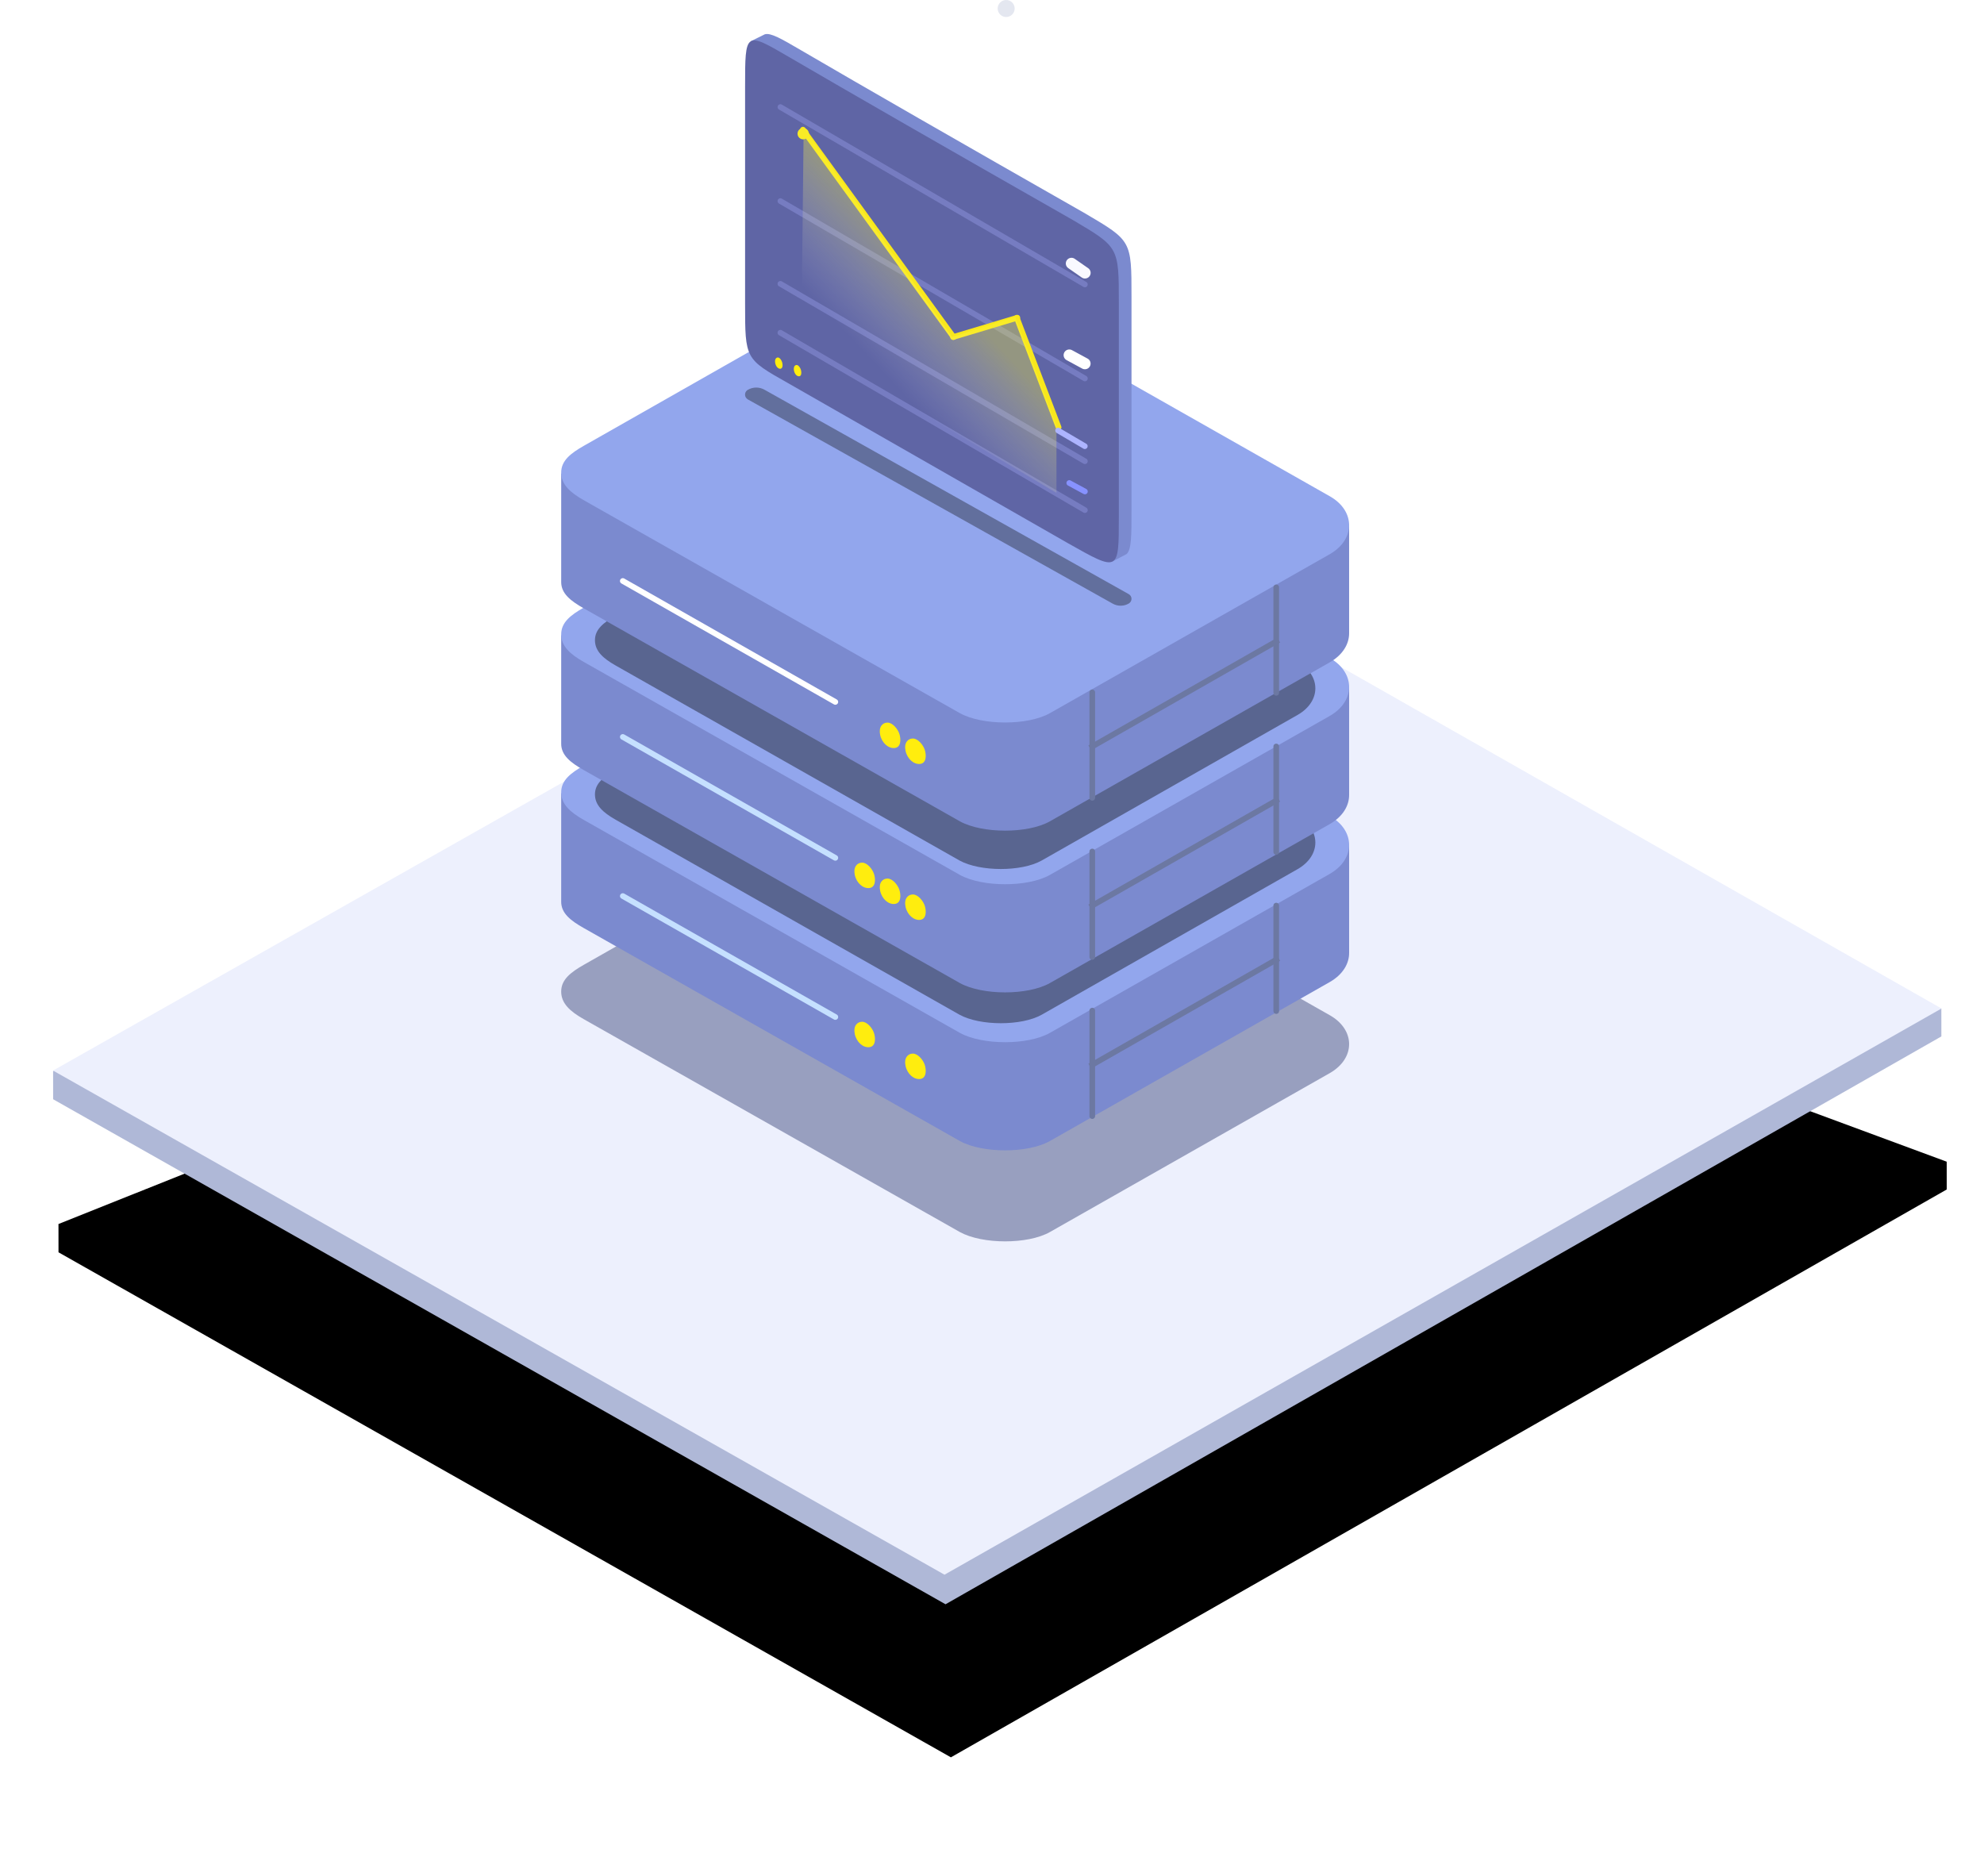 <?xml version="1.0" encoding="UTF-8"?>
<svg width="350px" height="331px" viewBox="0 0 350 331" version="1.1" xmlns="http://www.w3.org/2000/svg" xmlns:xlink="http://www.w3.org/1999/xlink">
    <!-- Generator: Sketch 50.2 (55047) - http://www.bohemiancoding.com/sketch -->
    <title>PermanentStorage</title>
    <desc>Created with Sketch.</desc>
    <defs>
        <polygon id="path-1" points="38.961 63.708 42.232 59.937 219.587 121.781 300.843 270.178 297.631 273.88 99.322 234.232"></polygon>
        <filter x="-23.7%" y="-11.2%" width="134.4%" height="142.1%" filterUnits="objectBoundingBox" id="filter-2">
            <feOffset dx="-17" dy="21" in="SourceAlpha" result="shadowOffsetOuter1"></feOffset>
            <feGaussianBlur stdDeviation="11.5" in="shadowOffsetOuter1" result="shadowBlurOuter1"></feGaussianBlur>
            <feColorMatrix values="0 0 0 0 0   0 0 0 0 0.002   0 0 0 0 0.268  0 0 0 0.12 0" type="matrix" in="shadowBlurOuter1"></feColorMatrix>
        </filter>
        <path d="M78.062,21.616 L115.554,0.281" id="path-3"></path>
        <filter x="-25.0%" y="-43.4%" width="149.9%" height="186.8%" filterUnits="objectBoundingBox" id="filter-4">
            <feMorphology radius="1.5" operator="dilate" in="SourceAlpha" result="shadowSpreadOuter1"></feMorphology>
            <feOffset dx="0" dy="0" in="shadowSpreadOuter1" result="shadowOffsetOuter1"></feOffset>
            <feMorphology radius="2" operator="erode" in="SourceAlpha" result="shadowInner"></feMorphology>
            <feOffset dx="0" dy="0" in="shadowInner" result="shadowInner"></feOffset>
            <feComposite in="shadowOffsetOuter1" in2="shadowInner" operator="out" result="shadowOffsetOuter1"></feComposite>
            <feGaussianBlur stdDeviation="2" in="shadowOffsetOuter1" result="shadowBlurOuter1"></feGaussianBlur>
            <feColorMatrix values="0 0 0 0 1   0 0 0 0 1   0 0 0 0 1  0 0 0 0.5 0" type="matrix" in="shadowBlurOuter1"></feColorMatrix>
        </filter>
        <path d="M78.062,49.128 L115.554,27.793" id="path-5"></path>
        <filter x="-25.0%" y="-43.4%" width="149.9%" height="186.8%" filterUnits="objectBoundingBox" id="filter-6">
            <feMorphology radius="1.5" operator="dilate" in="SourceAlpha" result="shadowSpreadOuter1"></feMorphology>
            <feOffset dx="0" dy="0" in="shadowSpreadOuter1" result="shadowOffsetOuter1"></feOffset>
            <feMorphology radius="2" operator="erode" in="SourceAlpha" result="shadowInner"></feMorphology>
            <feOffset dx="0" dy="0" in="shadowInner" result="shadowInner"></feOffset>
            <feComposite in="shadowOffsetOuter1" in2="shadowInner" operator="out" result="shadowOffsetOuter1"></feComposite>
            <feGaussianBlur stdDeviation="2" in="shadowOffsetOuter1" result="shadowBlurOuter1"></feGaussianBlur>
            <feColorMatrix values="0 0 0 0 0.561   0 0 0 0 0.764   0 0 0 0 1  0 0 0 1 0" type="matrix" in="shadowBlurOuter1"></feColorMatrix>
        </filter>
        <path d="M78.062,77.202 L115.554,55.866" id="path-7"></path>
        <filter x="-25.0%" y="-43.4%" width="149.9%" height="186.8%" filterUnits="objectBoundingBox" id="filter-8">
            <feMorphology radius="1.5" operator="dilate" in="SourceAlpha" result="shadowSpreadOuter1"></feMorphology>
            <feOffset dx="0" dy="0" in="shadowSpreadOuter1" result="shadowOffsetOuter1"></feOffset>
            <feMorphology radius="2" operator="erode" in="SourceAlpha" result="shadowInner"></feMorphology>
            <feOffset dx="0" dy="0" in="shadowInner" result="shadowInner"></feOffset>
            <feComposite in="shadowOffsetOuter1" in2="shadowInner" operator="out" result="shadowOffsetOuter1"></feComposite>
            <feGaussianBlur stdDeviation="2" in="shadowOffsetOuter1" result="shadowBlurOuter1"></feGaussianBlur>
            <feColorMatrix values="0 0 0 0 0.561   0 0 0 0 0.764   0 0 0 0 1  0 0 0 1 0" type="matrix" in="shadowBlurOuter1"></feColorMatrix>
        </filter>
        <linearGradient x1="35.994%" y1="50%" x2="55.549%" y2="76.244%" id="linearGradient-9">
            <stop stop-color="#FCF53C" stop-opacity="0.338" offset="0%"></stop>
            <stop stop-color="#FFFFFF" stop-opacity="0" offset="100%"></stop>
        </linearGradient>
    </defs>
    <g id="Page-1" stroke="none" stroke-width="1" fill="none" fill-rule="evenodd">
        <g id="Artboard-2">
            <g id="PermanentStorage" transform="translate(6, 0)">
                <circle id="Oval-10" fill="#E4E7F0" cx="171.5" cy="1.5" r="1.5"></circle>
                <g id="Group-4-Copy-11" transform="translate(0, 19)">
                    <g id="Rectangle-2-Copy-12" transform="translate(169.902, 166.909) rotate(-41) translate(-169.902, -166.909) ">
                        <use fill="black" fill-opacity="1" filter="url(#filter-2)" xlink:href="#path-1"></use>
                        <use fill="#AFB8D7" fill-rule="evenodd" xlink:href="#path-1"></use>
                    </g>
                    <polygon id="Rectangle-2-Copy-13" fill="#EDF0FD" transform="translate(169.93, 164.392) rotate(-41) translate(-169.93, -164.392) " points="40.622 59.24 239.537 99.771 299.238 269.543 100.964 229.539"></polygon>
                </g>
                <g id="Group" transform="translate(162.5, 112.5) scale(-1, 1) translate(-162.5, -112.5) translate(93, 6)">
                    <path d="M3.405,173.106 L68.937,135.937 C73.42,133.433 80.73,133.375 85.264,135.937 L135.013,164.211 C137.366,165.551 139,166.843 139,168.925 C139,171.008 137.459,172.418 135.013,173.801 L68.653,211.363 C64.701,213.532 56.703,213.559 52.801,211.363 L3.405,183.313 C-1.165,180.689 -1.106,175.664 3.405,173.106 Z" id="Path-5-Copy-3" fill="#192763" opacity="0.401"></path>
                    <g id="Group-2" transform="translate(0, 98.869)">
                        <path d="M6.30899847e-05,44.031 C2.989,42.36 49.322,39.37 139,35.061 C139,46.469 139,52.853 139,54.214 C139,56.254 137.326,57.551 135.013,58.859 L68.653,96.437 C64.701,98.607 56.703,98.634 52.801,96.437 L3.405,68.376 C1.118,67.062 -0.01,65.146 6.3089985e-05,63.24 C0.007,61.971 0.007,55.568 6.30899847e-05,44.031 Z" id="Path-5" fill="#7B8ACF"></path>
                        <path d="M3.405,39.084 L68.937,1.901 C73.42,-0.605 80.73,-0.662 85.264,1.901 L135.013,30.186 C137.366,31.526 139,32.819 139,34.902 C139,36.985 137.459,38.396 135.013,39.779 L68.653,77.357 C64.701,79.527 56.703,79.554 52.801,77.357 L3.405,49.296 C-1.165,46.671 -1.106,41.644 3.405,39.084 Z" id="Path-5-Copy" fill="#92A6ED"></path>
                    </g>
                    <path d="M9.071,137.972 L68.985,103.927 C73.084,101.633 79.767,101.581 83.913,103.927 L129.397,129.825 C131.549,131.052 133.043,132.235 133.043,134.143 C133.043,136.051 131.634,137.342 129.397,138.609 L68.726,173.015 C65.112,175.001 57.8,175.026 54.233,173.015 L9.071,147.322 C4.892,144.918 4.946,140.316 9.071,137.972 Z" id="Path-5-Copy-2" fill="#000000" opacity="0.394"></path>
                    <g id="Group-2-Copy" transform="translate(0, 71)">
                        <path d="M6.30899847e-05,44.031 C2.989,42.36 49.322,39.37 139,35.061 C139,46.469 139,52.853 139,54.214 C139,56.254 137.326,57.551 135.013,58.859 L68.653,96.437 C64.701,98.607 56.703,98.634 52.801,96.437 L3.405,68.376 C1.118,67.062 -0.01,65.146 6.3089985e-05,63.24 C0.007,61.971 0.007,55.568 6.30899847e-05,44.031 Z" id="Path-5" fill="#7B8ACF"></path>
                        <path d="M3.405,39.084 L68.937,1.901 C73.42,-0.605 80.73,-0.662 85.264,1.901 L135.013,30.186 C137.366,31.526 139,32.819 139,34.902 C139,36.985 137.459,38.396 135.013,39.779 L68.653,77.357 C64.701,79.527 56.703,79.554 52.801,77.357 L3.405,49.296 C-1.165,46.671 -1.106,41.644 3.405,39.084 Z" id="Path-5-Copy" fill="#92A6ED"></path>
                    </g>
                    <path d="M9.071,110.767 L68.985,76.722 C73.084,74.427 79.767,74.375 83.913,76.722 L129.397,102.62 C131.549,103.846 133.043,105.03 133.043,106.937 C133.043,108.845 131.634,110.136 129.397,111.403 L68.726,145.809 C65.112,147.796 57.8,147.821 54.233,145.809 L9.071,120.116 C4.892,117.713 4.946,113.11 9.071,110.767 Z" id="Path-5-Copy" fill="#000000" opacity="0.394"></path>
                    <g id="Group-2-Copy-2" transform="translate(0, 42.467)">
                        <path d="M6.30899847e-05,44.031 C2.989,42.36 49.322,39.37 139,35.061 C139,46.469 139,52.853 139,54.214 C139,56.254 137.326,57.551 135.013,58.859 L68.653,96.437 C64.701,98.607 56.703,98.634 52.801,96.437 L3.405,68.376 C1.118,67.062 -0.01,65.146 6.3089985e-05,63.24 C0.007,61.971 0.007,55.568 6.30899847e-05,44.031 Z" id="Path-5" fill="#7B8ACF"></path>
                        <path d="M3.405,39.084 L68.937,1.901 C73.42,-0.605 80.73,-0.662 85.264,1.901 L135.013,30.186 C137.366,31.526 139,32.819 139,34.902 C139,36.985 137.459,38.396 135.013,39.779 L68.653,77.357 C64.701,79.527 56.703,79.554 52.801,77.357 L3.405,49.296 C-1.165,46.671 -1.106,41.644 3.405,39.084 Z" id="Path-5-Copy" fill="#92A6ED"></path>
                    </g>
                    <g id="Group-9" transform="translate(12.576, 96.215)">
                        <g id="Group-8" transform="translate(62.114, 25.266)" fill="#FFED0E">
                            <path d="M0.977,34.797 C-0.14,34.663 -0.122,33.239 0.166,32.332 C0.454,31.425 1.382,30.313 2.275,30.319 C3.169,30.325 3.871,31.101 3.557,32.516 C3.243,33.93 2.094,34.931 0.977,34.797 Z" id="Oval-10-Copy-3"></path>
                            <path d="M0.977,62.871 C-0.14,62.737 -0.122,61.312 0.166,60.405 C0.454,59.498 1.382,58.387 2.275,58.393 C3.169,58.398 3.871,59.175 3.557,60.589 C3.243,62.003 2.094,63.005 0.977,62.871 Z" id="Oval-10-Copy-9"></path>
                            <path d="M0.977,7.285 C-0.14,7.152 -0.122,5.727 0.166,4.82 C0.454,3.913 1.382,2.802 2.275,2.807 C3.169,2.813 3.871,3.59 3.557,5.004 C3.243,6.418 2.094,7.419 0.977,7.285 Z" id="Oval-10-Copy-6"></path>
                            <path d="M5.453,31.99 C4.336,31.856 4.355,30.431 4.643,29.524 C4.931,28.617 5.858,27.506 6.752,27.512 C7.646,27.518 8.347,28.294 8.034,29.708 C7.72,31.122 6.571,32.124 5.453,31.99 Z" id="Oval-10-Copy-4"></path>
                            <path d="M5.453,4.478 C4.336,4.344 4.355,2.919 4.643,2.012 C4.931,1.105 5.858,-0.006 6.752,2.30107636e-05 C7.646,0.006 8.347,0.782 8.034,2.196 C7.72,3.611 6.571,4.612 5.453,4.478 Z" id="Oval-10-Copy-7"></path>
                            <path d="M9.93,29.183 C8.813,29.049 8.832,27.624 9.12,26.717 C9.408,25.81 10.335,24.699 11.229,24.705 C12.122,24.71 12.824,25.487 12.51,26.901 C12.196,28.315 11.047,29.317 9.93,29.183 Z" id="Oval-10-Copy-5"></path>
                            <path d="M9.93,57.256 C8.813,57.122 8.832,55.697 9.12,54.79 C9.408,53.883 10.335,52.772 11.229,52.778 C12.122,52.784 12.824,53.56 12.51,54.974 C12.196,56.388 11.047,57.39 9.93,57.256 Z" id="Oval-10-Copy-11"></path>
                        </g>
                        <g id="Group-7">
                            <g id="Line" stroke-linecap="round">
                                <use fill="black" fill-opacity="1" filter="url(#filter-4)" xlink:href="#path-3"></use>
                                <use stroke="#FFFFFF" stroke-width="1" xlink:href="#path-3"></use>
                            </g>
                            <g id="Line-Copy-29" stroke-linecap="round">
                                <use fill="black" fill-opacity="1" filter="url(#filter-6)" xlink:href="#path-5"></use>
                                <use stroke="#C5E0FF" stroke-width="1" xlink:href="#path-5"></use>
                            </g>
                            <g id="Line-Copy-30" stroke-linecap="round">
                                <use fill="black" fill-opacity="1" filter="url(#filter-8)" xlink:href="#path-7"></use>
                                <use stroke="#C5E0FF" stroke-width="1" xlink:href="#path-7"></use>
                            </g>
                            <path d="M32.736,19.932 L32.736,38.537" id="Line-3" stroke="#6C78A2" stroke-linecap="round"></path>
                            <path d="M32.736,48.005 L32.736,66.61" id="Line-3-Copy-2" stroke="#6C78A2" stroke-linecap="round"></path>
                            <path d="M32.736,76.079 L32.736,94.684" id="Line-3-Copy-4" stroke="#6C78A2" stroke-linecap="round"></path>
                            <path d="M0.28,1.404 L0.28,20.008" id="Line-3-Copy" stroke="#6C78A2" stroke-linecap="round"></path>
                            <path d="M0.28,29.477 L0.28,48.082" id="Line-3-Copy-3" stroke="#6C78A2" stroke-linecap="round"></path>
                            <path d="M0.28,57.55 L0.28,76.155" id="Line-3-Copy-5" stroke="#6C78A2" stroke-linecap="round"></path>
                            <path d="M0.28,10.949 L32.736,29.477" id="Line-4" stroke="#6C78A2" stroke-linecap="square"></path>
                            <path d="M0.28,39.022 L32.736,57.55" id="Line-4-Copy" stroke="#6C78A2" stroke-linecap="square"></path>
                            <path d="M0.28,67.095 L32.736,85.624" id="Line-4-Copy-2" stroke="#6C78A2" stroke-linecap="square"></path>
                        </g>
                    </g>
                    <path d="M38.877,98.816 L103.141,62.752 C104.057,62.238 105.178,62.248 106.085,62.779 L106.085,62.779 C106.548,63.05 106.703,63.645 106.432,64.108 C106.345,64.257 106.219,64.381 106.068,64.465 L41.695,100.499 C40.809,100.994 39.726,100.979 38.855,100.459 L38.855,100.459 C38.405,100.191 38.257,99.608 38.526,99.157 C38.611,99.015 38.732,98.897 38.877,98.816 Z" id="Rectangle" fill-opacity="0.4" fill="#1B1D27"></path>
                    <g id="Group-15" transform="translate(38.39, 0)">
                        <path d="M-7.95807864e-13,84.081 L-7.95807864e-13,46.32 C-7.95807864e-13,36.443 -7.95807864e-13,36.471 8.13,31.678 C30.455,18.962 47.177,9.358 58.296,2.866 C61.775,0.834 63.669,-0.269 64.701,0.056 L67.097,1.24 C67.315,2.556 65.933,5.212 65.933,8.202 L65.933,46.465 C65.933,56.215 65.933,56.188 58.359,60.461 L8.963,88.712 C6.907,89.875 4.579,92.481 3.358,93.054 L0.855,91.742 C-7.95807864e-13,90.918 -7.95807864e-13,88.511 -7.95807864e-13,84.081 Z" id="Path-14-Copy" fill="#7B8ACF"></path>
                        <path d="M2.235,85.208 L2.235,47.447 C2.235,37.57 2.235,37.598 10.365,32.805 C32.69,20.089 49.412,10.485 60.531,3.993 C68.168,-0.466 68.168,-0.454 68.168,9.329 L68.168,47.592 C68.168,57.342 68.168,57.315 60.594,61.589 L11.198,89.839 C2.235,94.908 2.235,94.903 2.235,85.208 Z" id="Path-14" fill="#5F65A5"></path>
                    </g>
                    <path d="M46.613,60.767 L100.33,29.476" id="Line-9-Copy" stroke="#767CC1" stroke-linecap="round"></path>
                    <path d="M46.613,75.365 L100.33,44.074" id="Line-9-Copy-2" stroke="#767CC1" stroke-linecap="round"></path>
                    <path d="M46.613,83.992 L100.33,52.7" id="Line-9-Copy-3" stroke="#767CC1" stroke-linecap="round"></path>
                    <path d="M51.25,69.389 L58.626,50.051" id="Line-6" stroke="#F8E71C" stroke-linecap="round"></path>
                    <path d="M58.531,50.051 L69.878,53.463" id="Line-7" stroke="#F8E71C" stroke-linecap="round"></path>
                    <path d="M69.783,53.466 L96.355,16.87" id="Line-8" stroke="#F8E71C" stroke-linecap="round"></path>
                    <path d="M46.613,44.179 L100.33,12.887" id="Line-9" stroke="#767CC1" stroke-linecap="round"></path>
                    <polygon id="Path-15" fill="url(#linearGradient-9)" points="51.629 69.107 58.893 49.888 70.052 53.45 96.227 16.589 96.638 54.261 51.629 80.953"></polygon>
                    <path d="M100.304,59.051 C99.896,58.991 99.903,58.36 100.008,57.958 C100.113,57.556 100.451,57.063 100.777,57.065 C101.102,57.068 101.358,57.412 101.244,58.039 C101.129,58.666 100.711,59.11 100.304,59.051 Z" id="Oval-10-Copy-11" fill="#FFED0E"></path>
                    <path d="M96.994,60.378 C96.587,60.318 96.594,59.687 96.699,59.285 C96.804,58.883 97.142,58.39 97.467,58.393 C97.793,58.395 98.049,58.739 97.934,59.366 C97.82,59.993 97.401,60.437 96.994,60.378 Z" id="Oval-10-Copy-13" fill="#FFED0E"></path>
                    <ellipse id="Oval" fill="#F9EB26" cx="96.307" cy="17.584" rx="1" ry="1"></ellipse>
                    <path d="M46.598,42.136 L48.981,40.477" id="Line-10" stroke="#F9F9FF" stroke-width="2" stroke-linecap="round"></path>
                    <path d="M46.609,58.144 L49.367,56.651" id="Line-10-Copy" stroke="#FFFFFF" stroke-width="2" stroke-linecap="round"></path>
                    <path d="M46.628,72.714 L51.334,69.949" id="Line-10-Copy-2" stroke="#ADB4FF" stroke-linecap="round"></path>
                    <path d="M46.609,80.704 L49.367,79.211" id="Line-10-Copy-3" stroke="#8792FF" stroke-linecap="round"></path>
                </g>
            </g>
        </g>
    </g>
</svg>